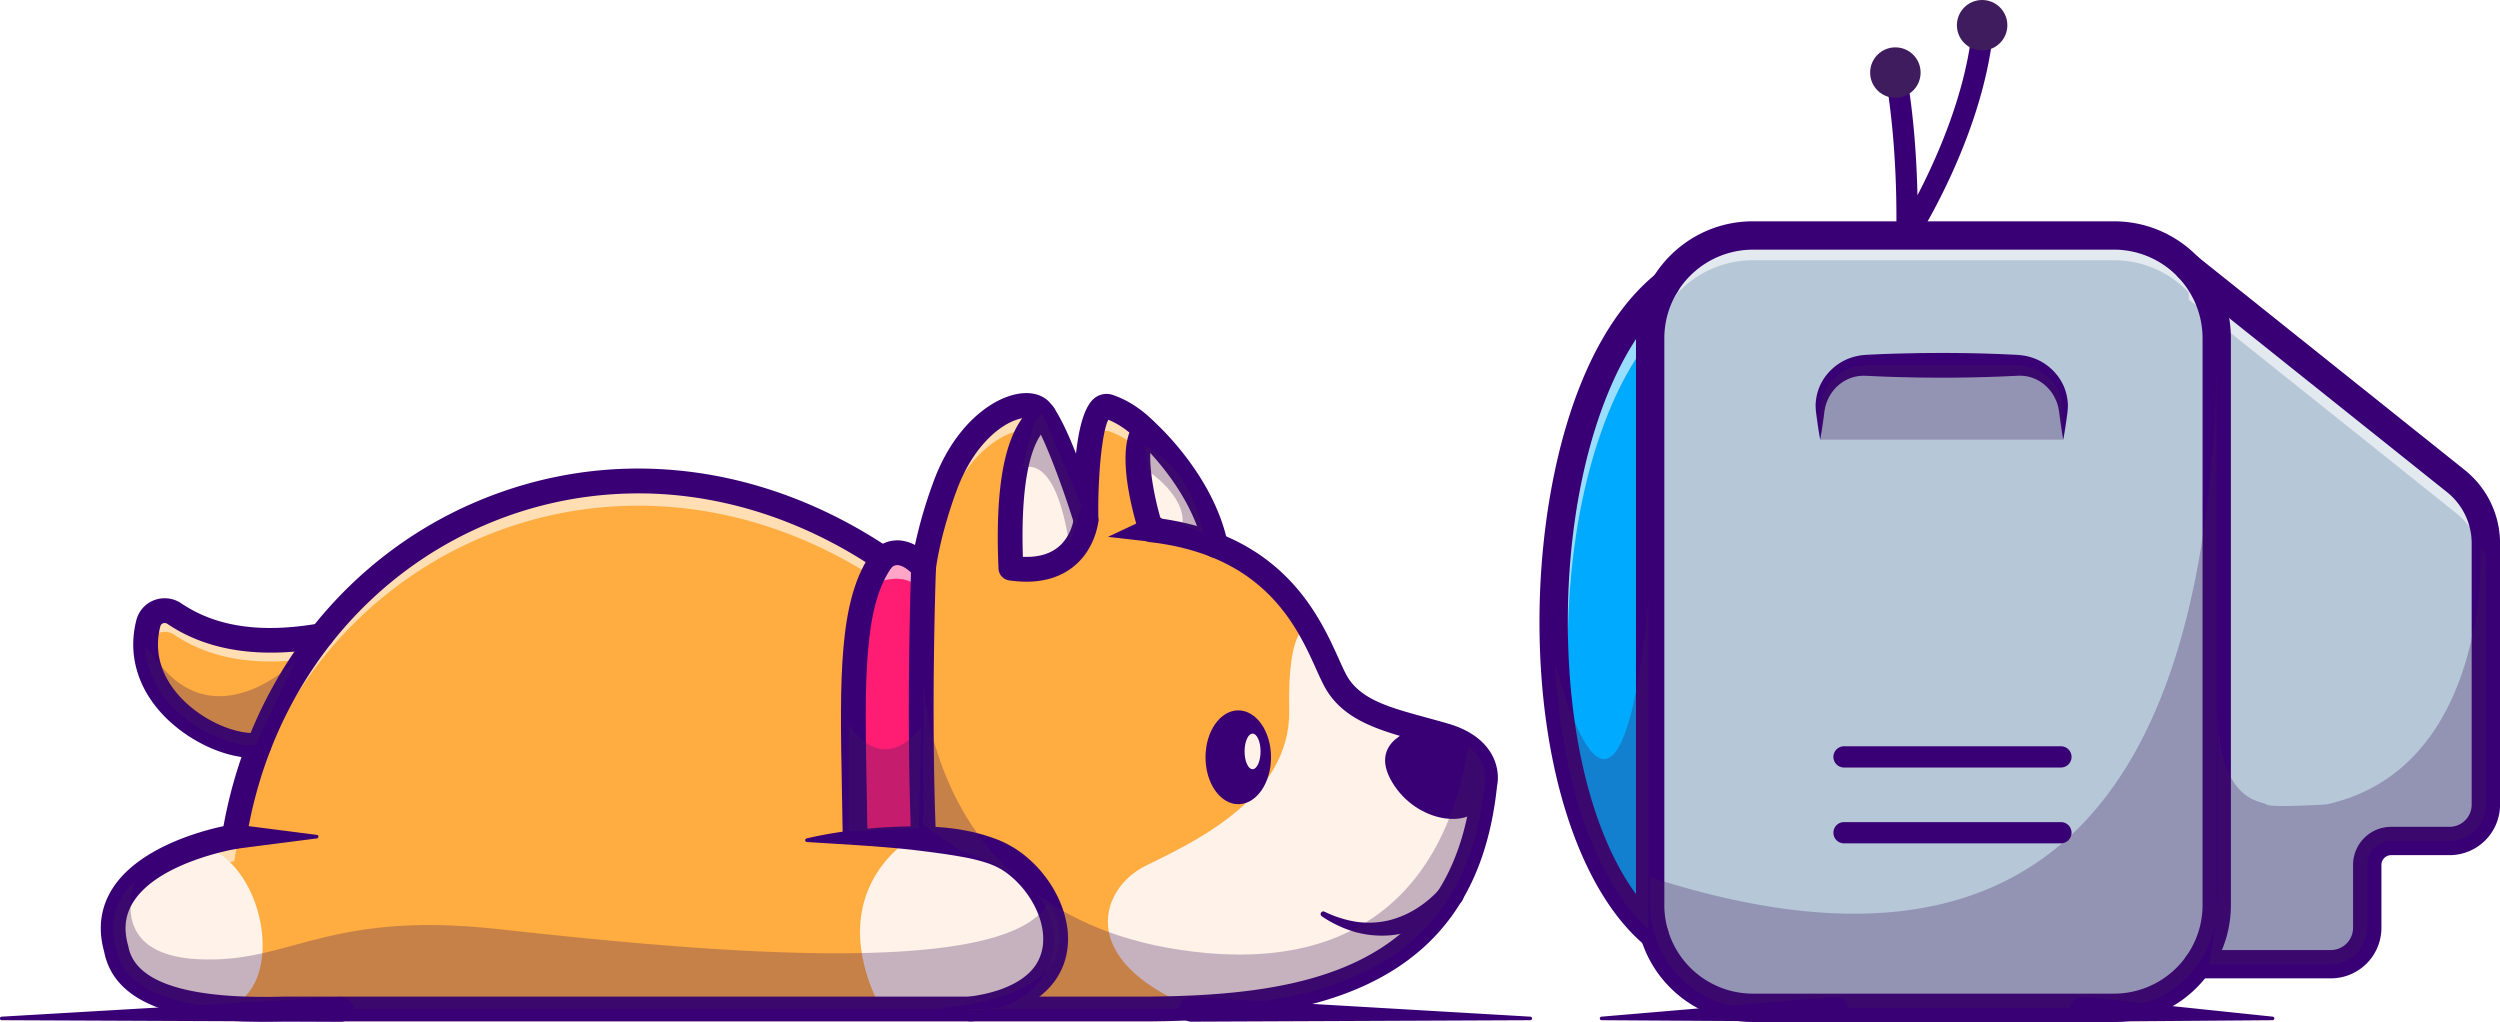 <svg id="Layer_1" data-name="Layer 1" xmlns="http://www.w3.org/2000/svg" xmlns:xlink="http://www.w3.org/1999/xlink" viewBox="0 0 3530.06 1443.02"><defs><style>.cls-1{mask:url(#mask);}.cls-2{mix-blend-mode:multiply;fill:url(#linear-gradient);}.cls-3{mask:url(#mask-2);}.cls-4{opacity:0.55;fill:url(#linear-gradient-2);}.cls-5{fill:#ffac40;}.cls-6{opacity:0.6;}.cls-7{fill:#fff;}.cls-8{fill:#fff2e8;}.cls-9{fill:#ff1d73;}.cls-10{fill:#390075;}.cls-11{opacity:0.3;}.cls-12{fill:#3f1c5e;}.cls-13{fill:#0af;}.cls-14{fill:#b6c7d8;}.cls-15{filter:url(#luminosity-noclip-2);}.cls-16{filter:url(#luminosity-noclip);}</style><filter id="luminosity-noclip" x="1158.77" y="-10192" width="1880" height="32766" filterUnits="userSpaceOnUse" color-interpolation-filters="sRGB"><feFlood flood-color="#fff" result="bg"/><feBlend in="SourceGraphic" in2="bg"/></filter><mask id="mask" x="1158.77" y="-10192" width="1880" height="32766" maskUnits="userSpaceOnUse"><g class="cls-16"/></mask><linearGradient id="linear-gradient" x1="1138.07" y1="2078.25" x2="2678.07" y2="2208.25" gradientUnits="userSpaceOnUse"><stop offset="0"/><stop offset="0.64" stop-color="#fff"/></linearGradient><filter id="luminosity-noclip-2" x="1158.77" y="1391.34" width="1880" height="1377.31" filterUnits="userSpaceOnUse" color-interpolation-filters="sRGB"><feFlood flood-color="#fff" result="bg"/><feBlend in="SourceGraphic" in2="bg"/></filter><mask id="mask-2" x="928.26" y="59.39" width="1880" height="1377.31" maskUnits="userSpaceOnUse"><g class="cls-15"><g transform="translate(-230.51 -1331.95)"><g class="cls-1"><polyline class="cls-2" points="2806.77 1828.72 1158.77 1391.34 1158.77 2768.66 3038.77 2768.66"/></g></g></g></mask><linearGradient id="linear-gradient-2" x1="907.56" y1="746.3" x2="2447.56" y2="876.3" gradientUnits="userSpaceOnUse"><stop offset="0" stop-color="#f1f2f2"/><stop offset="0.64" stop-color="#fff097"/></linearGradient></defs><g class="cls-3"><polyline class="cls-4" points="2576.26 496.77 928.26 59.39 928.26 1436.71 2808.26 1436.71"/></g><path class="cls-5" d="M684.15,2229.4l-88,154.55c-1.6.2-3.2.3-4.85.35C536.2,2386.8,439,2330.85,436.1,2246a120.74,120.74,0,0,1,3.9-34.15c4.15-16,23-22.7,36.7-13.5C531.4,2235.3,601.55,2243.8,684.15,2229.4Z" transform="translate(-230.51 -1331.95)"/><g class="cls-6"><path class="cls-7" d="M684.15,2229.4l-18.7,32.85c-74.55,10.1-138.25.2-188.75-33.95-13.7-9.2-32.55-2.5-36.7,13.5a129.62,129.62,0,0,0-2.95,15.1,116.84,116.84,0,0,1,2.95-45.1c4.15-16,23-22.7,36.7-13.5C531.4,2235.3,601.55,2243.8,684.15,2229.4Z" transform="translate(-230.51 -1331.95)"/></g><path class="cls-8" d="M1946.92,2102.11c-19.4-92.53-99.82-162.94-99.82-162.94s-16.25,57.71,0,97.08,37.5,43.75,37.5,43.75" transform="translate(-230.51 -1331.95)"/><path class="cls-5" d="M2327.1,2438.75C2302,2684,2128.65,2744.8,1914.65,2755h-.05c-20.2.95-40.8,1.5-61.65,1.65H633c-34.85,1-66.85.3-95.3-2.5-44.3-4.3-80.1-13.6-105-29.35a.69.69,0,0,0-.2-.15c-18.7-11.8-31.25-27.3-36.5-47.1,0-.05-.05-.1-.05-.15-.5-1.85-.95-3.8-1.3-5.75-7.3-25.55-4.75-47.25,4-65.6a101.21,101.21,0,0,1,14.55-22.2l.15-.2c2.65-3,5.45-6,8.4-8.7l.5-.5v0l.05-.05c25.3-23.9,61.2-39.3,90.15-48.65.65-.2,1.15-.4,1.5-.5s.4-.15.6-.2h0c.05,0,.05-.05.1-.05a365.21,365.21,0,0,1,46.6-11.6c69.65-430.45,535-648.35,915.85-392.75,28.1-24.35,57.5,13.15,57.5,13.15,7.5-55.65,30-114.35,30-114.35,35.6-98.15,109.4-128.8,133.1-109.4s66.3,156.25,66.3,156.25-3.1-172.2,32.5-160c30.5,10.45,50.6,32.9,50.6,32.9-26.65,30.85,8.75,140.85,8.75,140.85,129.45,14.75,189.65,80.25,223.1,137.5,17.6,30.15,27.85,58,36.9,75,26.25,49.4,86.85,58.1,155,78.1,13.85,4.05,24.4,9.3,32.4,15.05C2334.65,2408.2,2327.1,2438.75,2327.1,2438.75Z" transform="translate(-230.51 -1331.95)"/><g class="cls-6"><path class="cls-7" d="M1837.85,1965.1c-8.75-7.45-23.2-17.95-41.35-24.15-35.6-12.2-32.5,160-32.5,160s-42.5-136.85-66.3-156.25-97.5,11.25-133.1,109.4c0,0-22.5,58.7-30,114.35,0,0-29.4-37.5-57.5-13.15-380.85-255.6-846.2-37.7-915.85,392.75a365.21,365.21,0,0,0-46.6,11.6s0,0-.1,0h0c-.2.05-.4.15-.6.2s-.85.3-1.5.5c-40.15,12.95-93.6,37.6-113.8,80.35a82.22,82.22,0,0,0-6.55,19.8c-3.85-20.8-.9-38.85,6.55-54.5,20.2-42.75,73.65-67.4,113.8-80.35.65-.2,1.15-.4,1.5-.5s.4-.15.6-.2h0c.05,0,.05-.05.1-.05a365.21,365.21,0,0,1,46.6-11.6c69.65-430.45,535-648.35,915.85-392.75,28.1-24.35,57.5,13.15,57.5,13.15,7.5-55.65,30-114.35,30-114.35,35.6-98.15,109.4-128.8,133.1-109.4s66.3,156.25,66.3,156.25-3.1-172.2,32.5-160c30.5,10.45,50.6,32.9,50.6,32.9C1841.85,1945.2,1839,1954.35,1837.85,1965.1Z" transform="translate(-230.51 -1331.95)"/></g><path class="cls-8" d="M1518,2515.23s-130,73.1-43.37,241.44h174.34s124.15-67.73,54.07-160.53S1518,2515.23,1518,2515.23Z" transform="translate(-230.51 -1331.95)"/><path class="cls-8" d="M1764,2066.25s-7.71,82.08-106,67.92q-8.1-181.56,46.18-216.88" transform="translate(-230.51 -1331.95)"/><path class="cls-8" d="M558.35,2751.88c75.6-35,45.63-201.26-43.73-226.92,0,0-164.23,54.51-118.68,152.59S558.35,2751.88,558.35,2751.88Z" transform="translate(-230.51 -1331.95)"/><path class="cls-8" d="M2327.1,2438.75C2302,2684,2128.65,2744.8,1914.65,2755h-.05c-168.65-70-127.5-170-67.5-200s206.25-93.75,203.75-220,28.05-117.55,28.05-117.55l0,.05c17.6,30.15,27.85,58,36.9,75,26.25,49.4,86.85,58.1,155,78.1S2327.1,2438.75,2327.1,2438.75Z" transform="translate(-230.51 -1331.95)"/><path class="cls-9" d="M1477.1,2120.62c-51.66,68.55-41.66,203.31-39.16,393.49h96.66c-7.5-183.39,0-380.36,0-380.36" transform="translate(-230.51 -1331.95)"/><g class="cls-6"><path class="cls-7" d="M1464.6,2156.25s43.13-20,63.75,7.19c0,0-2.5-31.25-4.06-33.13s-18.44-9.37-20.94-9.69-16.56-3.74-20.62,0-6.25,4.07-7.81,8.13" transform="translate(-230.51 -1331.95)"/></g><path class="cls-10" d="M601.43,2774.64c-95.8,0-207.37-14.41-223.88-98.95-9.08-32.57-5.08-62.58,11.87-89.2,36.53-57.35,124-81,156.65-88,37.26-206.22,168.47-376.23,352.91-456.31,186.75-81.09,396.84-60,578.17,57.55a46,46,0,0,1,24.95-4.59,55.53,55.53,0,0,1,20.39,6.32,649.49,649.49,0,0,1,25.77-88.32c27.48-75.69,75.73-113.36,111.7-123.28,19.64-5.41,37-3.06,48.83,6.61,12.7,10.36,27.78,42.26,41.07,76,3.92-35.94,11.79-67.9,26.88-78.9a27.13,27.13,0,0,1,25.41-3.83c34.45,11.81,57,36.75,58,37.81a17.5,17.5,0,0,1,.2,23.11c-11.21,13-4.58,66.88,8.94,113.45,173.09,24.25,224.07,137.18,251.73,198.45,3.88,8.59,7.23,16,10.29,21.78,18.62,35,60.28,46.37,113,60.74,10.23,2.79,20.75,5.66,31.46,8.8,65.3,19.18,73.5,65,68.62,87.78-13.59,129.89-67.84,218.67-165.83,271.4-76.31,41.06-176.69,59.92-325.49,61.15H633.18C622.91,2774.45,612.27,2774.64,601.43,2774.64Zm530.2-746a547.34,547.34,0,0,0-218.71,45.66c-177,76.87-302,242.06-334.37,441.88A17.5,17.5,0,0,1,564,2530.61c-1.07.18-109.23,18.28-145.13,74.73-11.62,18.28-14.07,38.4-7.48,61.53.15.52.27,1,.37,1.58,9.5,50.79,83.68,74.65,220.64,70.72h1220.5c221.23-1.83,429.79-39.7,456.75-302.2a17.72,17.72,0,0,1,.42-2.4c.62-3,5.28-32.62-44.19-47.14-10.48-3.08-20.78-5.89-30.81-8.62-56.05-15.28-109-29.71-134.71-78.09-3.6-6.76-7.16-14.66-11.29-23.79-27.19-60.22-72.69-161-235.24-179.53a17.52,17.52,0,0,1-14.68-12c-5.67-17.63-30.12-98.89-13.9-142.64a115.82,115.82,0,0,0-29.74-18.14c-8.76,16.53-15.19,79.09-14.08,141.36a17.5,17.5,0,0,1-34.21,5.5c-19.77-63.68-48.84-138.29-60.6-147.88-1.51-1.24-7.1-2.82-17.4,0-26.28,7.25-65.15,38.25-88.21,101.78-.32.85-22,57.87-29.11,110.74a17.49,17.49,0,0,1-31.11,8.45c-2.78-3.47-12.94-13.76-22.16-14.6-2.39-.23-5.65,0-10.11,3.91a17.5,17.5,0,0,1-21.21,1.31C1362.14,2064.54,1246.38,2028.59,1131.63,2028.59Z" transform="translate(-230.51 -1331.95)"/><path class="cls-10" d="M561.27,2495.83l116.67,15a2.52,2.52,0,0,1,0,5l-116.67,15a17.64,17.64,0,1,1-4.5-35A18.81,18.81,0,0,1,561.27,2495.83Z" transform="translate(-230.51 -1331.95)"/><path class="cls-10" d="M1946.91,2119.62a17.51,17.51,0,0,1-17.11-13.91c-18-85.82-93.47-152.71-94.23-153.38a17.5,17.5,0,0,1,23.06-26.33c3.46,3,85,75.39,105.42,172.52a17.49,17.49,0,0,1-13.53,20.72A17.17,17.17,0,0,1,1946.91,2119.62Z" transform="translate(-230.51 -1331.95)"/><path class="cls-10" d="M1679.82,2153.32a170.19,170.19,0,0,1-24.38-1.84,17.5,17.5,0,0,1-15-16.53c-5.74-128.9,12-204.89,54.12-232.33a17.5,17.5,0,0,1,19.09,29.34c-20.17,13.12-42.84,56.3-38.82,186.25,20.52.86,37-3.57,49.16-13.15,19.7-15.52,22.53-40.2,22.55-40.45a17.5,17.5,0,0,1,34.85,3.28c-.15,1.61-4.07,39.72-35.75,64.66C1728.11,2146.37,1706,2153.32,1679.82,2153.32Z" transform="translate(-230.51 -1331.95)"/><path class="cls-10" d="M1858.69,2097.27,1795,2090l58-27.27a18.19,18.19,0,1,1,5.68,34.54Z" transform="translate(-230.51 -1331.95)"/><path class="cls-10" d="M1369.37,2515.84c24.58-5.86,49.44-9.64,74.47-12.51,12.52-1.4,25.08-2.55,37.69-3.26s25.27-1.2,38-1.24c25.42-.22,51.07,1.16,76.77,6.35a255.44,255.44,0,0,1,38.53,10.73,148.74,148.74,0,0,1,37.35,19.88,171.46,171.46,0,0,1,52.41,63.65,145.1,145.1,0,0,1,12.63,40.35,110.9,110.9,0,0,1-1.78,44,97.65,97.65,0,0,1-20.72,39.88c-9.76,11.38-21.64,20.12-33.94,26.87a177.16,177.16,0,0,1-38.16,15.39c-12.94,3.86-26,6.11-39,8.11a17.5,17.5,0,0,1-5.32-34.59l.62-.1c11.56-1.79,23.1-3.77,34-7.05a142.87,142.87,0,0,0,30.87-12.38c9.46-5.17,17.88-11.5,24.34-19a62.52,62.52,0,0,0,13.37-25.72c4.85-19,.9-40.92-8.53-60.61a135.2,135.2,0,0,0-41.5-50.37c-8.75-6.4-17.91-10.71-28.66-14.21a260,260,0,0,0-33.57-8.09c-23.17-4.21-47.19-7.22-71.41-10.12-48.56-5.24-98.07-7.67-148-10.9h0a2.53,2.53,0,0,1-.42-5Z" transform="translate(-230.51 -1331.95)"/><path class="cls-10" d="M1534.59,2531.61a17.51,17.51,0,0,1-17.48-16.79c-7.44-182-.07-379.76,0-381.73a17.5,17.5,0,1,1,35,1.32c-.08,2-7.39,198.43,0,379a17.52,17.52,0,0,1-16.78,18.2Z" transform="translate(-230.51 -1331.95)"/><path class="cls-10" d="M1420.44,2514.34c-.31-23.51-.74-46.17-1.14-68-3-157.57-5.08-271.41,43.83-336.29l27.94,21.07c-41.63,55.23-39.59,164-36.78,314.57q.62,32.78,1.15,68.15Z" transform="translate(-230.51 -1331.95)"/><path class="cls-10" d="M587.53,2402c-43,0-97.8-27-131.89-66.24-32.67-37.55-44.23-83.11-32.56-128.3a41,41,0,0,1,25.2-28.07,41.84,41.84,0,0,1,38.21,4.49c49.3,33.32,113,42.58,194.67,28.33a17.5,17.5,0,1,1,6,34.48c-89.8,15.67-163.92,4.29-220.28-33.82a6.8,6.8,0,0,0-6.23-.75,5.82,5.82,0,0,0-3.71,4.09c-11.14,43.18,7.49,76.35,25.09,96.58,32.58,37.45,83.57,57.12,112.13,53.85a17.5,17.5,0,1,1,4,34.77A94.66,94.66,0,0,1,587.53,2402Z" transform="translate(-230.51 -1331.95)"/><path class="cls-10" d="M2232.7,2360s-72.16,16.25-36.53,76.25,115.51,66.64,127.75,27.54-22.75-76-49-83.48" transform="translate(-230.51 -1331.95)"/><ellipse class="cls-10" cx="1748.46" cy="1069.3" rx="46.25" ry="66.25"/><path class="cls-10" d="M2291.72,2607.67c-2.21,2.22-3.73,3.5-5.58,5.09s-3.56,2.95-5.36,4.34q-5.4,4.2-11,7.89a183.13,183.13,0,0,1-23.42,13.13,159.06,159.06,0,0,1-51.31,14.37,141.2,141.2,0,0,1-52.19-4.84,167.71,167.71,0,0,1-45.95-21.89,3.78,3.78,0,0,1,3.76-6.53h0a156.49,156.49,0,0,0,45.24,14.34,122.92,122.92,0,0,0,45.71-2.08,134.66,134.66,0,0,0,41.21-18.05,154.44,154.44,0,0,0,17.88-13.63c2.81-2.47,5.51-5,8.06-7.68,1.29-1.31,2.53-2.65,3.71-4s2.5-2.87,3.05-3.68a17.62,17.62,0,1,1,29.2,19.74,16.74,16.74,0,0,1-2,2.51Z" transform="translate(-230.51 -1331.95)"/><g class="cls-11"><path class="cls-12" d="M647.1,2266l-55.8,118.3C536.2,2386.8,439,2330.85,436.1,2246A222,222,0,0,1,453,2266C536.25,2376.2,647.1,2266,647.1,2266Z" transform="translate(-230.51 -1331.95)"/></g><g class="cls-11"><path class="cls-12" d="M1550.2,2756.65H633c-34.85,1-66.85.3-95.3-2.5-44.3-4.3-80.1-13.6-105-29.35a.69.69,0,0,0-.2-.15c-18.7-11.8-31.25-27.3-36.5-47.1,0-.05-.05-.1-.05-.15-.5-1.85-.95-3.8-1.3-5.75-7.3-25.55-4.75-47.25,4-65.6a101.21,101.21,0,0,1,14.55-22.2l.15-.2,8.4-8.7.5-.5c-1.45,3.4-42.85,104.45,86.15,111.8,131.25,7.5,181.25-68.85,423.75-42.55s715.8,77.05,778.35-36.65C1710.45,2607.05,1801.7,2732.55,1550.2,2756.65Z" transform="translate(-230.51 -1331.95)"/></g><g class="cls-11"><path class="cls-12" d="M1659.55,2565.3c-18.7-11.3-43.25-22.3-74.9-32.8l-50.75-36.25.7-202.9S1538.2,2451.2,1659.55,2565.3Z" transform="translate(-230.51 -1331.95)"/></g><g class="cls-11"><path class="cls-12" d="M2327.1,2438.75C2302,2684,2128.65,2744.8,1914.65,2755h-.05c-20.2.95-40.8,1.5-61.65,1.65H1594.3c94,14.6,163.15-84.7,101.9-161.05,56.65,41.05,133.2,72.4,236.5,81.9,286.55,26.3,354.6-180.2,370.55-291.85C2334.65,2408.2,2327.1,2438.75,2327.1,2438.75Z" transform="translate(-230.51 -1331.95)"/></g><g class="cls-11"><path class="cls-12" d="M1673.77,1993.33s46.67-27.43,66.67,108.78l17.2-55.52-55.42-131.84-11.43,14.55" transform="translate(-230.51 -1331.95)"/></g><g class="cls-11"><path class="cls-12" d="M1851.48,1996.88s53.75,35,48.75,76.24L1929.6,2085s-12.5-87.73-82.5-124.38" transform="translate(-230.51 -1331.95)"/></g><g class="cls-11"><path class="cls-12" d="M1531.33,2360c-38.91,44.25-72.52,37-102.56-5v150.83l99.17-4.16" transform="translate(-230.51 -1331.95)"/></g><path class="cls-13" d="M2581.93,1733.7,2566.73,2652c-2.9-2.45-5.8-4.95-8.65-7.55-79.6-73.5-123.55-220.1-132.2-376.75-11.65-211.2,40.7-440.65,155.95-533.85Z" transform="translate(-230.51 -1331.95)"/><g class="cls-6"><path class="cls-7" d="M2581,1786.9c-156.35,159.5-179.35,587.45-65.25,806.95-141.75-214.25-118.1-711.1,66-860l.1-.1Z" transform="translate(-230.51 -1331.95)"/></g><path class="cls-14" d="M3360.58,1809.45V2610a145,145,0,0,1-145,145h-510a145,145,0,0,1-145-145V1809.45a145,145,0,0,1,145-145h510A145,145,0,0,1,3360.58,1809.45Z" transform="translate(-230.51 -1331.95)"/><g class="cls-6"><path class="cls-7" d="M3360.58,1809.45v35a145,145,0,0,0-145-145h-510a145,145,0,0,0-145,145v-35a145,145,0,0,1,145-145h510A145,145,0,0,1,3360.58,1809.45Z" transform="translate(-230.51 -1331.95)"/></g><path class="cls-14" d="M3740.58,2099.55V2468.2a51.26,51.26,0,0,1-51.25,51.25h-82.5a33.74,33.74,0,0,0-33.75,33.75v88.85a51.36,51.36,0,0,1-51.35,51.35h-187.6l-.05-5.4-13.4-978.4L3698,2011.1A113.09,113.09,0,0,1,3740.58,2099.55Z" transform="translate(-230.51 -1331.95)"/><g class="cls-6"><path class="cls-7" d="M3740.58,2099.55v44.85A113.09,113.09,0,0,0,3698,2056l-376.75-301-.6-45.35L3698,2011.1A113.09,113.09,0,0,1,3740.58,2099.55Z" transform="translate(-230.51 -1331.95)"/></g><path class="cls-10" d="M3215.58,2775h-510c-91,0-165-74-165-165V1809.45c0-91,74-165,165-165h510c91,0,165,74,165,165V2610C3380.58,2701,3306.56,2775,3215.58,2775Zm-510-1090.52a125.14,125.14,0,0,0-125,125V2610a125.14,125.14,0,0,0,125,125h510a125.14,125.14,0,0,0,125-125V1809.45a125.14,125.14,0,0,0-125-125Z" transform="translate(-230.51 -1331.95)"/><path class="cls-10" d="M3143.91,1952.78c-1.94-10.36-3.42-20.72-4.82-31.09l-1-7.77c-.34-2.57-.86-4.74-1.25-7.08a62.75,62.75,0,0,0-4.76-12.93c-8-16.29-23.26-27.5-39.33-30.47a37.7,37.7,0,0,0-6.06-.81,37.15,37.15,0,0,0-6.06-.11c-1.74,0-4.85.19-7.29.29l-7.78.36c-10.36.54-20.73.82-31.09,1.17-20.73.63-41.46.87-62.19.94l-31.09-.21-31.09-.69c-10.36-.37-20.73-.62-31.09-1.17l-7.78-.36c-2.44-.1-5.56-.3-7.29-.28a51.35,51.35,0,0,0-12.1.92c-16.06,3-31.34,14.16-39.31,30.43a62.09,62.09,0,0,0-4.76,12.92c-.39,2.34-.92,4.51-1.26,7.08l-1,7.77c-1.41,10.37-2.9,20.73-4.85,31.09-1.95-10.36-3.44-20.72-4.85-31.09l-1.05-7.77c-.3-2.62-.4-5.61-.58-8.46a73,73,0,0,1,2.18-17.3c5.58-23,24.11-43.3,48.12-51.18a64.11,64.11,0,0,1,9.14-2.43,64.87,64.87,0,0,1,9.4-1.34c3.44-.36,5.51-.33,8.25-.49l7.78-.37c10.36-.54,20.73-.8,31.09-1.16l31.09-.69,31.09-.21c20.73.07,41.46.31,62.19.94,10.36.35,20.73.63,31.09,1.17l7.78.36c2.74.17,4.81.13,8.25.51a80,80,0,0,1,18.52,3.75c24,7.89,42.52,28.18,48.1,51.16a72.83,72.83,0,0,1,2.19,17.29c-.19,2.84-.28,5.83-.58,8.45l-1.05,7.77C3147.33,1932.06,3145.85,1942.42,3143.91,1952.78Z" transform="translate(-230.51 -1331.95)"/><g class="cls-11"><path class="cls-12" d="M3143.91,1952.78v-40a65,65,0,0,0-65-65H2865.58a65,65,0,0,0-65,65v40" transform="translate(-230.51 -1331.95)"/></g><path class="cls-10" d="M3140.58,2415.7H2834.33a15,15,0,0,1,0-30h306.25a15,15,0,0,1,0,30Z" transform="translate(-230.51 -1331.95)"/><path class="cls-10" d="M3140.58,2522.78H2834.33a15,15,0,0,1,0-30h306.25a15,15,0,0,1,0,30Z" transform="translate(-230.51 -1331.95)"/><path class="cls-10" d="M3521.72,2713.42H3334.13a20,20,0,0,1,0-40h187.59a31.4,31.4,0,0,0,31.36-31.36V2553.2a53.81,53.81,0,0,1,53.75-53.75h82.5a31.29,31.29,0,0,0,31.25-31.25V2099.54a92.76,92.76,0,0,0-35-72.83l-377.37-301.48a20,20,0,1,1,25-31.25l377.37,301.48a132.55,132.55,0,0,1,50.06,104.08V2468.2a71.33,71.33,0,0,1-71.25,71.25h-82.5a13.76,13.76,0,0,0-13.75,13.75v88.86A71.44,71.44,0,0,1,3521.72,2713.42Z" transform="translate(-230.51 -1331.95)"/><path class="cls-10" d="M2566.72,2672a19.9,19.9,0,0,1-12.76-4.61c-93.62-77.67-151-255.7-149.65-464.62,1.07-170.35,44.85-386.85,164.46-484.08a20,20,0,0,1,27,29.53c-.4.37-.91.84-1.33,1.18-89.91,72.72-148.83,250.78-150.1,453.62-1.23,197.23,50.57,363.37,135.19,433.59a20,20,0,0,1-12.78,35.39Z" transform="translate(-230.51 -1331.95)"/><path class="cls-10" d="M2923.08,1679.45a15,15,0,0,1-15-15.27c2.43-137.62-15.75-225.76-15.93-226.64a15,15,0,1,1,29.35-6.19c.67,3.17,14.23,68.62,16.49,176.37,27-51.92,65.73-138.81,76.44-227.57a15,15,0,0,1,29.79,3.6c-17.71,146.74-104.84,283.1-108.54,288.83A15,15,0,0,1,2923.08,1679.45Z" transform="translate(-230.51 -1331.95)"/><circle class="cls-12" cx="2676.31" cy="102.5" r="35.63"/><circle class="cls-12" cx="2798.81" cy="35.63" r="35.63"/><g class="cls-11"><path class="cls-12" d="M3360.58,1847.8V2610a145,145,0,0,1-145,145h-510a145,145,0,0,1-145-145v-39.5C3095.73,2743.15,3346.63,2478,3360.58,1847.8Z" transform="translate(-230.51 -1331.95)"/></g><g class="cls-11"><path class="cls-12" d="M3740.58,2115.6v352.6a51.26,51.26,0,0,1-51.25,51.25h-82.5a33.74,33.74,0,0,0-33.75,33.75v88.85a51.36,51.36,0,0,1-51.35,51.35H3349.28c12.95-57.35,12.95-117.3,12.95-117.3V2339.45c1.7,126.65,63.35,123.35,68.35,128.35s85,0,85,0c233.35-51.7,217.7-363.35,217.7-363.35Z" transform="translate(-230.51 -1331.95)"/></g><g class="cls-11"><path class="cls-12" d="M2558.08,2174.45v470c-79.6-73.5-123.55-220.1-132.2-376.75,0,0,0,.1,0,.15C2526.28,2621.15,2558.08,2174.45,2558.08,2174.45Z" transform="translate(-230.51 -1331.95)"/></g><path class="cls-10" d="M711.74,2774.58,233,2772.5a2.5,2.5,0,0,1-.13-5l477.93-27.91a17.51,17.51,0,0,1,2,35C712.49,2774.57,712.09,2774.58,711.74,2774.58Z" transform="translate(-230.51 -1331.95)"/><path class="cls-10" d="M2821.78,2774.57l-329.7-2.07a2.5,2.5,0,0,1-.2-5l328.53-27.9a17.52,17.52,0,1,1,3,34.91A14.09,14.09,0,0,1,2821.78,2774.57Z" transform="translate(-230.51 -1331.95)"/><path class="cls-10" d="M1913.49,2739.59l477.93,27.91a2.5,2.5,0,0,1-.14,5l-478.74,2.08a17.51,17.51,0,0,1-.15-35C1912.74,2739.56,1913.14,2739.57,1913.49,2739.59Z" transform="translate(-230.51 -1331.95)"/><path class="cls-10" d="M3173.78,2739.61l266,27.89a2.51,2.51,0,0,1-.24,5l-267.48,2.07a17.53,17.53,0,0,1-.27-35.06A18.11,18.11,0,0,1,3173.78,2739.61Z" transform="translate(-230.51 -1331.95)"/><ellipse class="cls-8" cx="1768.66" cy="1061.03" rx="11.28" ry="25.11"/></svg>